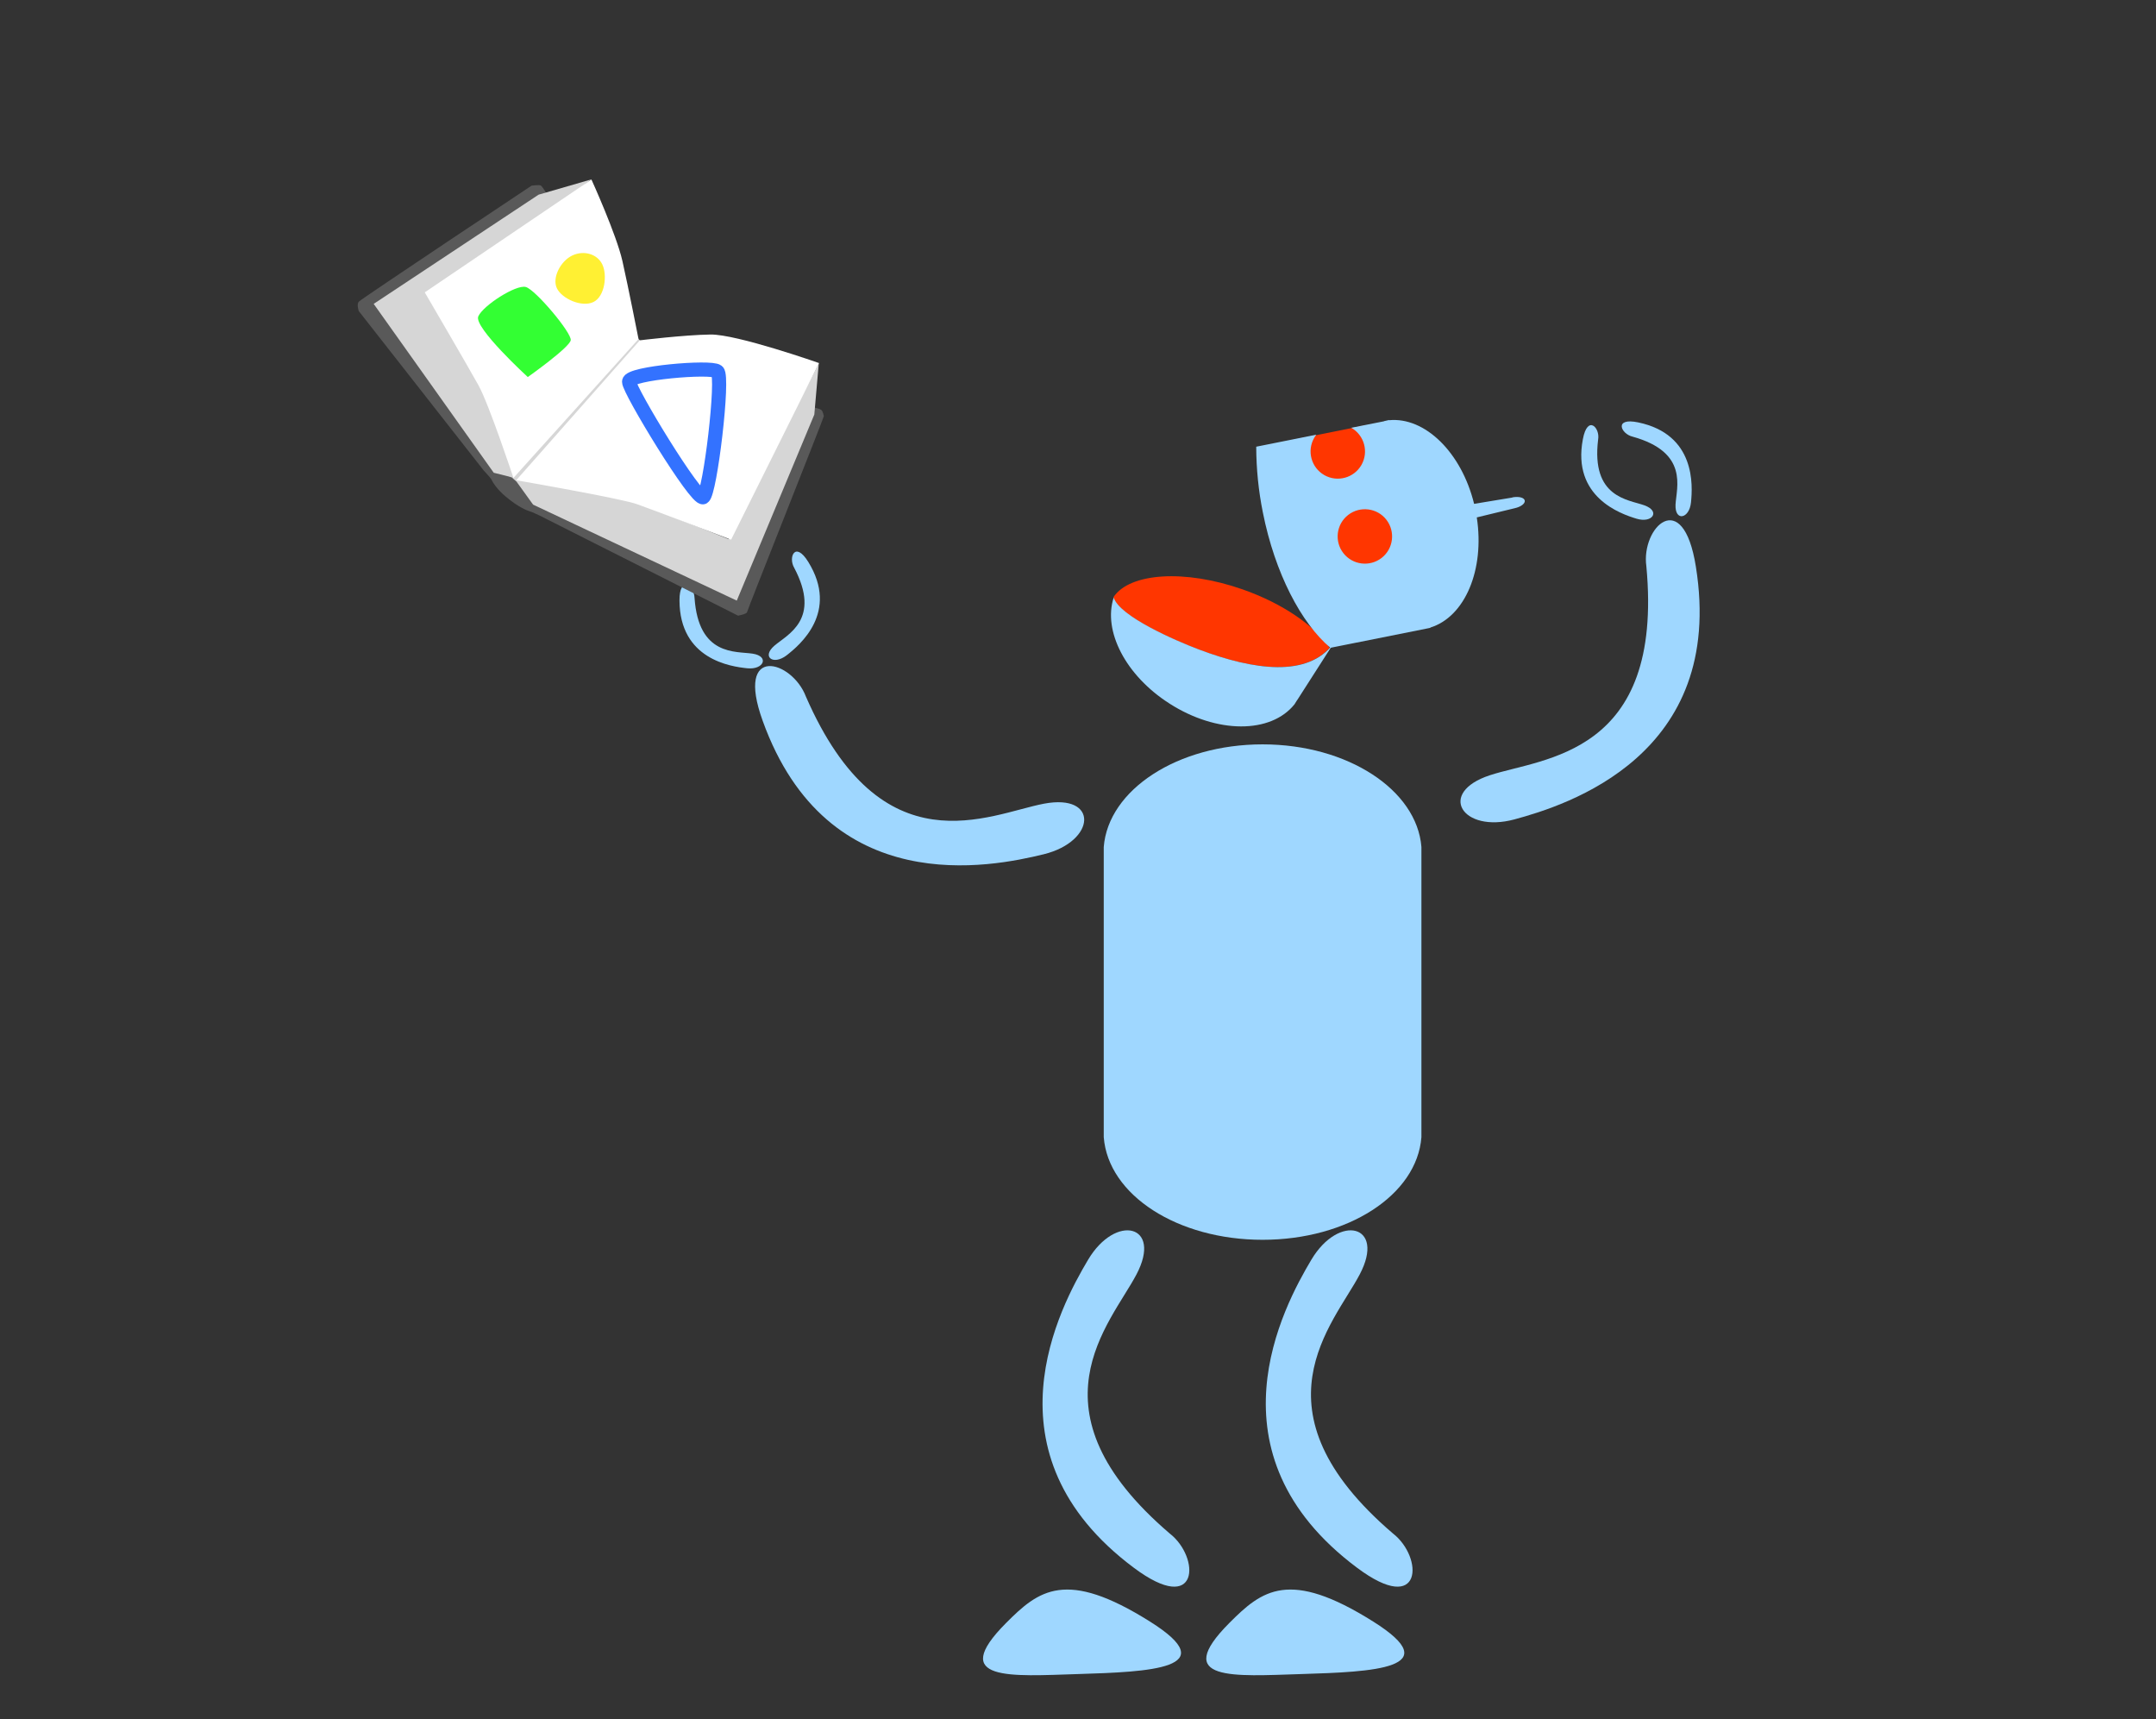 <?xml version="1.0" encoding="utf-8"?>
<!-- Generator: Adobe Illustrator 24.0.3, SVG Export Plug-In . SVG Version: 6.00 Build 0)  -->
<svg version="1.1" id="Layer_1" xmlns="http://www.w3.org/2000/svg" xmlns:xlink="http://www.w3.org/1999/xlink" x="0px" y="0px"
	 viewBox="0 0 3052.7 2434.2" style="enable-background:new 0 0 3052.7 2434.2;" xml:space="preserve">
<rect x="0" y="0" width="3052.7" height="2434.2" fill="#333333" stroke="none"/>
<style type="text/css">
	.st0{fill:#9FD7FF;}
	.st1{fill:#FF3600;}
	.st2{fill:#595959;}
	.st3{fill:#D6D6D6;}
	.st4{fill:#FFFFFF;}
	.st5{opacity:0.8;fill:#FFEC00;}
	.st6{opacity:0.8;fill:#00FF00;}
	.st7{opacity:0.8;fill:none;stroke:#004FFF;stroke-width:20;stroke-miterlimit:10;}
</style>
<path id="Path_6" class="st0" d="M983.4,846.4c-0.4-16.9-21.5-32.1-21.3,3.7c0.3,83.4,72.5,93.6,96,96c23.4,2.4,31.6-17,7.6-20.7
	C1041.6,921.7,989.1,929.1,983.4,846.4z"/>
<path id="Path_1" class="st0" d="M2331.1,801.7c-7.8-54.7,51.9-114.3,70.1,0.5c42.8,267.2-182.9,337.8-256.8,357.8
	c-73.9,20-110.3-37.8-34.8-62.5C2185,1072.7,2356.1,1069.6,2331.1,801.7z"/>
<path id="Path_2" class="st0" d="M2311.7,618.2c-16.6-3.8-27.2-27.5,7.8-20.2c81.7,17,77.2,89.7,74.8,113.2
	c-2.3,23.4-23,27.6-21.9,3.1C2373.7,690.1,2391.5,640.4,2311.7,618.2z"/>
<path id="Path_3" class="st0" d="M2262.8,622.3c3-16.7-15-35.8-21.6-0.5c-15.6,81.8,53.3,105.7,75.9,112.5
	c22.6,6.9,34.4-10.6,11.2-18.9C2305.3,707.1,2252.7,704.6,2262.8,622.3z"/>
<path id="Path_4" class="st0" d="M1141.1,986.2c-19.5-51.6-100.8-75-61.2,34.3c91.8,254.6,323.5,207.1,397.9,188.9
	c74.4-18.3,78.3-86.4,0.3-71.6C1400.1,1152.7,1248.8,1232.8,1141.1,986.2z"/>
<path id="Path_5" class="st0" d="M1124.5,803.8c-8.7-14.7,1.3-38.6,20-8.2c43.8,71-12.1,117.7-30.8,132.2
	c-18.7,14.4-35.8,2.3-17.2-13.7C1115,898.2,1163.2,877.1,1124.5,803.8z"/>
<path id="Path_7" class="st1" d="M1824.7,637c-1.5,12.7-0.5,25.6,2.9,37.9c7.3,27.5,21.1,53.6,35.9,77.8c13,21.3,26.8,45.7,48,59.8
	c14.6,9.6,31.7,14.9,48,21.8c7.8-9.3,15.2-18.9,22-29c7.7-11.2,15.4-23.7,17.7-37.3c2.5-15.2-0.6-31.8-3.8-46.7
	c-3.5-15.4-8.7-30.3-15.4-44.6c-12.7-26.8-29.9-51-47.9-74.4L1827,623.5C1826,627.8,1825.2,632.4,1824.7,637z"/>
<path id="Path_8" class="st1" d="M1576.6,846.2c8.3,26.4,87.7,61,121,73.5c74.5,27.9,147.4,38.6,185.1-2.5
	c-21-31.2-66.2-62.8-123.3-82.8c-82-28.7-159.6-23.5-182.7,10.8C1576.9,845.5,1576.8,845.8,1576.6,846.2z"/>
<path id="Path_9" class="st0" d="M1887.8,911.4c-36.2,47.9-112.1,37.5-189.9,8.2c-33.5-12.6-113-47.2-121-73.7
	c-15.5,47.5,17,110.6,79.1,150.2c66.8,42.8,143.6,43.1,177.2,0.6l0,0l0.8-1.4l2.6-4.1c0.1-0.1,0.3-0.2,0.3-0.4
	c0-0.2,0.1-0.3,0.3-0.4L1887.8,911.4z"/>
<path id="Path_10" class="st0" d="M2091,732.5l53.6-13c9.2-2,15.1-6.8,14.3-10.9c-0.8-4.1-8.1-6.1-17.4-4.5l0,0.2l-0.3,0.1l0,0
	l-54,8.9c-17.8-72.6-69.5-123.4-120.5-118.4l-0.1-0.3l-1.5,0.4l-4.9,1.1c-0.1,0.1-0.3,0.1-0.5,0.2s-0.3,0.1-0.5,0.2l-45.9,9.1
	c18.5,10.6,24.9,34.1,14.4,52.6c-10.6,18.5-34.1,24.9-52.6,14.4c-18.5-10.6-24.9-34.1-14.4-52.6c0.9-1.6,1.9-3.1,3.1-4.6l-85.1,17
	c0.1,31.3,3.2,62.5,9.4,93.1c17.1,86,54.3,156.8,95.6,191.6l140.2-28l1.5-0.4l-0.1-0.3C2074.3,873.2,2102.4,806.5,2091,732.5z
	 M1902.1,783.1c-13.1-16.8-10-41.1,6.8-54.1s41.1-10,54.1,6.8s10,41.1-6.8,54.1C1939.4,802.9,1915.2,799.9,1902.1,783.1
	C1902.1,783.1,1902.1,783.1,1902.1,783.1z"/>
<path id="Path_11" class="st0" d="M2012.6,1199.1c-6.4-80.9-104.6-145.3-224.9-145.3s-218.5,64.2-224.9,145.3v410.8
	c6.4,82.2,104.6,145.3,224.9,145.3s218.5-63.1,224.9-145.3V1199.1z"/>
<g>
	<path class="st2" d="M1057.8,866.5c0.3-2.9,109.1-276,108.7-277.4c-0.4-1.4-1.2-6.1-3.1-8.2c-1.9-2.1-9.6-3.8-9.6-3.8l-248.3-94.8
		L774.6,275c0,0-6.8-11.2-8.9-12.4c-2.1-1.2-13,0.2-13,0.2S511,423.4,507.9,427.2c-3.1,3.8,0.1,13.2,0.1,13.2l177,225.8
		c0,0,8.3,8.7,10.5,12.1c3,6.1,8.9,14.9,20.6,24.8c18.6,15.7,31.7,20,31.7,20l5.8,2l9.7,4.4L1045,871.6
		C1045,871.6,1057.5,869.4,1057.8,866.5z"/>
	<path class="st3" d="M1153,586.9l6.3-72.3l-127.8,248.7c-23.7-9.7-169.8-69.4-196.9-71.7c-18-1.5-52.7-5.3-77.1-8l150.7-199.7
		l-7.4-7.1L726.6,673.5c-1-10.8-4.4-46.7-5-57.6c-0.6-10.6-82.9-142.6-111-187.4L837.2,254l-74.6,21.6L529.1,430.2l170,239.1
		c0,0,18.4,4.4,25.4,6.5l6.8,6l23.5,32.6l288.4,135.9L1153,586.9z"/>
	<path class="st4" d="M730.9,679.9c0,0,146.9,25.4,170.8,33.8c23.9,8.4,133.5,50.3,133.5,50.3L1159.7,514c0,0-116.5-41-153.8-40.4
		c-37.3,0.5-100,8.2-100,8.2L730.9,679.9z"/>
	<path class="st4" d="M727,676.6c0,0-34.6-104.3-49.6-131.3c-15-27-76-131.4-76-131.4l236-159.8c0,0,35.4,77.8,43.9,115.5
		S904.1,480,904.1,480L727,676.6z"/>
	<path class="st5" d="M840.2,427.6c-16.5,7.9-44.6-4.7-51.7-19.5c-7.1-14.8,5.2-38.4,21.6-46.3c16.5-7.9,35.6-2.3,42.7,12.5
		C860,389,856.7,419.6,840.2,427.6z"/>
	<path class="st6" d="M747.3,533.8c0,0-77-70.5-70.1-85.9c6.9-15.5,53.6-45.4,67.3-41.6c13.6,3.7,65.1,64.9,63.6,75.3
		C806.6,491.9,747.3,533.8,747.3,533.8z"/>
	<path class="st7" d="M995.7,703.9c-9.7,5.6-105.2-151.4-105-163.6c0.2-12.2,115.8-22,125.1-14.5S1005.4,698.3,995.7,703.9z"/>
</g>
<path class="st0" d="M1656.1,2170.9c43.7,33.8,42.4,118.3-50.7,48.6c-216.9-162.1-104-370.1-64.8-436
	c39.2-65.9,105.6-49.7,68.6,20.6C1572.2,1874.5,1451.5,1995.9,1656.1,2170.9z"/>
<path class="st0" d="M1628.3,2295.7c-119.2-75-157.5-44.5-203.8,2c-82.9,83.3,7.5,75.2,101.5,72.3
	C1627.9,2366.9,1734.3,2362.4,1628.3,2295.7z"/>
<path class="st0" d="M1972.2,2170.9c43.7,33.8,42.4,118.3-50.7,48.6c-216.9-162.1-104-370.1-64.8-436
	c39.2-65.9,105.6-49.7,68.6,20.6C1888.4,1874.5,1767.6,1995.9,1972.2,2170.9z"/>
<path class="st0" d="M1944.4,2295.7c-119.2-75-157.5-44.5-203.8,2c-82.9,83.3,7.5,75.2,101.5,72.3
	C1944.1,2366.9,2050.4,2362.4,1944.4,2295.7z"/>
</svg>
